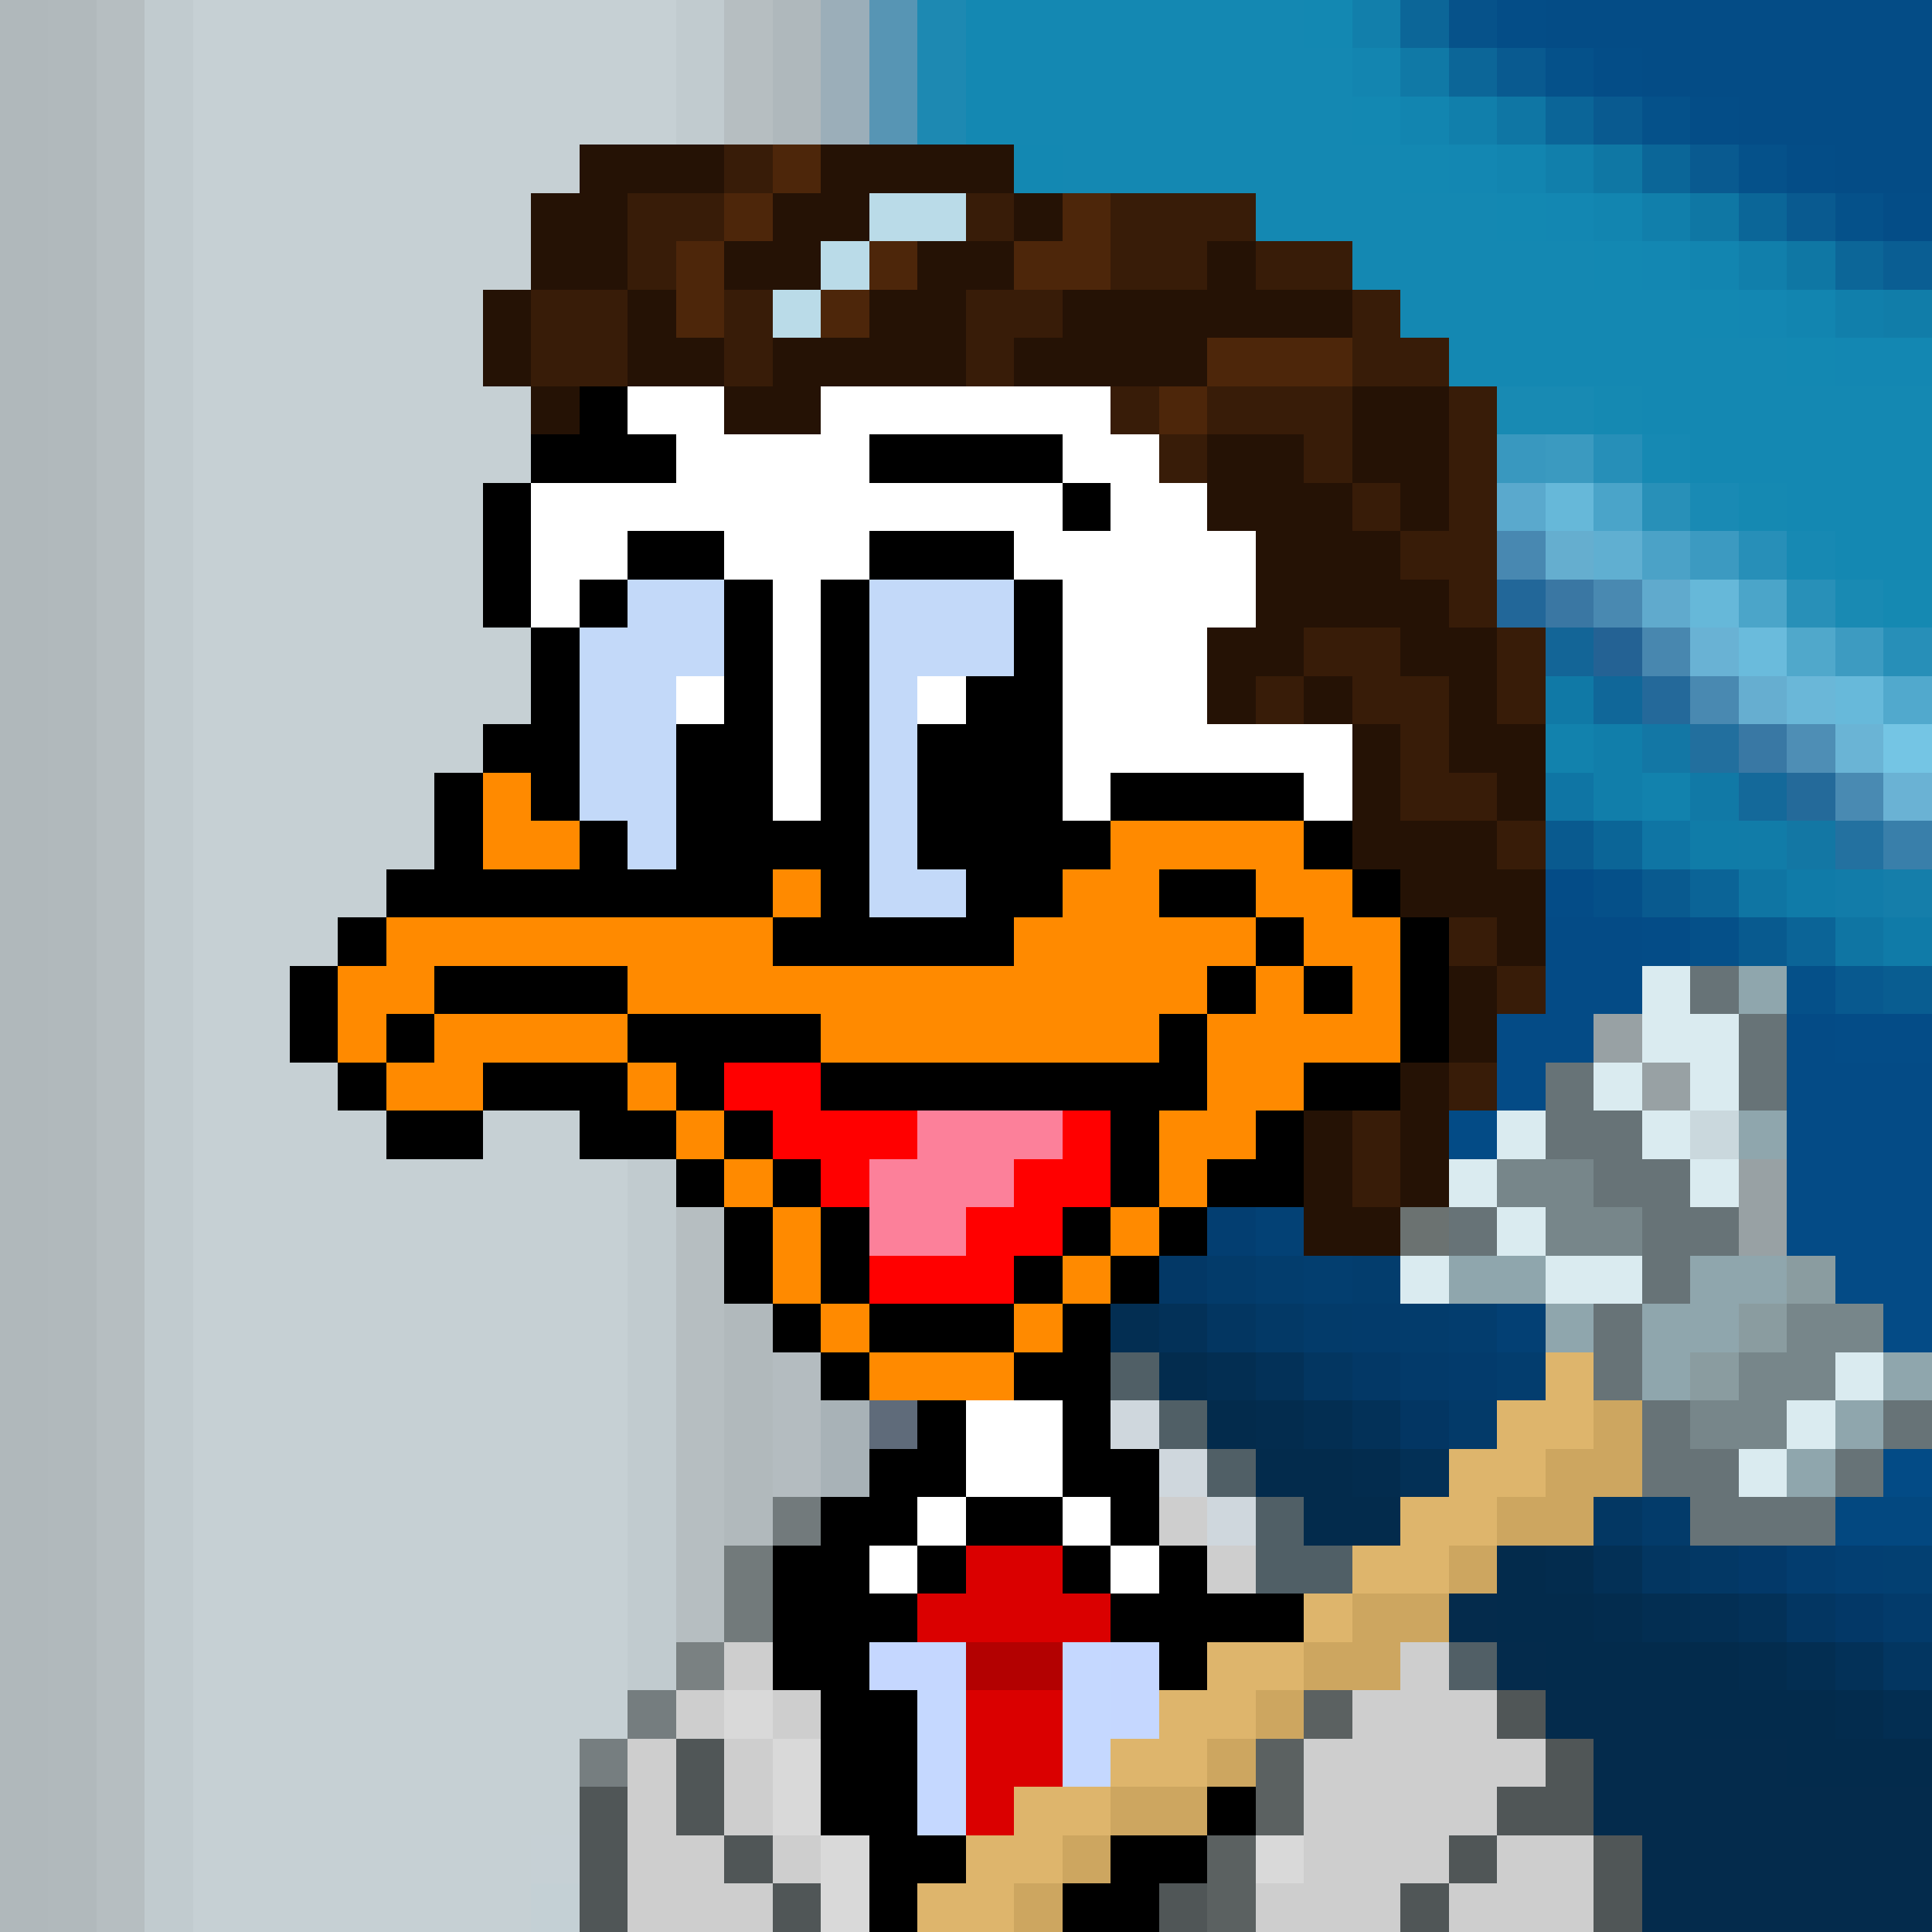 <svg xmlns="http://www.w3.org/2000/svg" viewBox="0 -0.5 40 40" shape-rendering="crispEdges">
<rect x="0" y="-0.5" width="40" height="40" fill="#333333" stroke="none"/>
<path stroke="#b0b8bb" d="M0 0h1M0 1h1M0 2h1M0 3h1M0 4h1M0 5h1M0 6h1M0 7h1M0 8h1M0 9h1M0 10h1M0 11h1M0 12h1M0 13h1M0 14h1M0 15h1M0 16h1M0 17h1M0 18h1M0 19h1M0 20h1M0 21h1M0 22h1M0 23h1M0 24h1M0 25h1M0 26h1M0 27h1M0 28h1M0 29h1M0 30h1M0 31h1M0 32h1M0 33h1M0 34h1M0 35h1M0 36h1M0 37h1M0 38h1M0 39h1" />
<path stroke="#b1b9bc" d="M1 0h1M1 1h1M1 2h1M1 3h1M1 4h1M1 5h1M1 6h1M1 7h1M1 8h1M1 9h1M1 10h1M1 11h1M1 12h1M1 13h1M1 14h1M1 15h1M1 16h1M1 17h1M1 18h1M1 19h1M1 20h1M1 21h1M1 22h1M1 23h1M1 24h1M1 25h1M1 26h1M1 27h1M15 27h1M1 28h1M15 28h1M1 29h1M15 29h1M1 30h1M15 30h1M1 31h1M15 31h1M1 32h1M1 33h1M1 34h1M1 35h1M1 36h1M1 37h1M1 38h1M1 39h1" />
<path stroke="#b6bec1" d="M2 0h1M15 0h1M2 1h1M15 1h1M2 2h1M15 2h1M2 3h1M2 4h1M2 5h1M2 6h1M2 7h1M2 8h1M2 9h1M2 10h1M2 11h1M2 12h1M2 13h1M2 14h1M2 15h1M2 16h1M2 17h1M2 18h1M2 19h1M2 20h1M2 21h1M2 22h1M2 23h1M2 24h1M2 25h1M14 25h1M2 26h1M14 26h1M2 27h1M14 27h1M2 28h1M14 28h1M2 29h1M14 29h1M2 30h1M14 30h1M2 31h1M14 31h1M2 32h1M14 32h1M2 33h1M14 33h1M2 34h1M2 35h1M2 36h1M2 37h1M2 38h1M2 39h1" />
<path stroke="#c1cbcf" d="M3 0h1M14 0h1M3 1h1M14 1h1M3 2h1M14 2h1M3 3h1M3 4h1M3 5h1M3 6h1M3 7h1M3 8h1M3 9h1M3 10h1M3 11h1M3 12h1M3 13h1M3 14h1M3 15h1M3 16h1M3 17h1M3 18h1M3 19h1M3 20h1M3 21h1M3 22h1M3 23h1M3 24h1M13 24h1M3 25h1M13 25h1M3 26h1M13 26h1M3 27h1M13 27h1M3 28h1M13 28h1M3 29h1M13 29h1M3 30h1M13 30h1M3 31h1M13 31h1M3 32h1M13 32h1M3 33h1M13 33h1M3 34h1M13 34h1M3 35h1M3 36h1M3 37h1M3 38h1M3 39h1" />
<path stroke="#c6d0d4" d="M4 0h10M4 1h10M4 2h10M4 3h8M4 4h7M4 5h7M4 6h6M4 7h6M4 8h7M4 9h7M4 10h6M4 11h6M4 12h6M4 13h7M4 14h7M4 15h6M4 16h5M4 17h5M4 18h4M4 19h3M4 20h2M4 21h2M4 22h3M4 23h4M10 23h2M4 24h9M4 25h9M4 26h9M4 27h9M4 28h9M4 29h9M4 30h9M4 31h9M4 32h9M4 33h9M4 34h9M4 35h9M4 36h8M4 37h8M4 38h7M4 39h7" />
<path stroke="#afb8bc" d="M16 0h1M16 1h1M16 2h1" />
<path stroke="#9baeb9" d="M17 0h1M17 1h1M17 2h1" />
<path stroke="#5795b4" d="M18 0h1M18 1h1M18 2h1" />
<path stroke="#1d89b2" d="M19 0h1M19 1h1M19 2h1" />
<path stroke="#1488b2" d="M20 0h7M20 1h8M20 2h8M22 3h7M26 4h5M28 5h5M29 6h6M30 7h7M34 8h6M35 9h5M37 10h3M38 11h2" />
<path stroke="#1388b2" d="M27 0h1M28 2h1M21 3h1M29 3h1M31 4h1M33 5h1M35 6h1M37 7h1" />
<path stroke="#127fab" d="M28 0h1" />
<path stroke="#0c6698" d="M29 0h1M30 1h1M38 5h1" />
<path stroke="#06528a" d="M30 0h1" />
<path stroke="#044d87" d="M31 0h1M33 1h1M35 2h1M37 3h1M39 4h1" />
<path stroke="#044c86" d="M32 0h8M34 1h6M36 2h4M38 3h2" />
<path stroke="#1385b0" d="M28 1h1" />
<path stroke="#1079a6" d="M29 1h1M32 14h1" />
<path stroke="#095a90" d="M31 1h1M33 2h1M35 3h1M37 4h1" />
<path stroke="#05518a" d="M32 1h1M34 2h1M36 3h1M38 4h1" />
<path stroke="#1285b0" d="M29 2h1M31 3h1M33 4h1M35 5h1M37 6h1" />
<path stroke="#117fab" d="M30 2h1M32 3h1M34 4h1M36 5h1M38 6h1" />
<path stroke="#0f76a4" d="M31 2h1" />
<path stroke="#0b6598" d="M32 2h1" />
<path stroke="#251205" d="M12 3h3M17 3h4M11 4h2M16 4h2M21 4h1M11 5h2M15 5h2M19 5h2M25 5h1M10 6h1M13 6h1M18 6h2M22 6h6M10 7h1M13 7h2M16 7h4M21 7h4M11 8h1M15 8h2M28 8h2M25 9h2M28 9h2M25 10h3M29 10h1M26 11h3M26 12h4M25 13h2M29 13h2M25 14h1M27 14h1M30 14h1M28 15h1M30 15h2M28 16h1M31 16h1M28 17h3M29 18h3M31 19h1M30 20h1M30 21h1M29 22h1M27 23h1M29 23h1M27 24h1M29 24h1M27 25h2" />
<path stroke="#381c08" d="M15 3h1M13 4h2M20 4h1M23 4h3M13 5h1M23 5h2M26 5h2M11 6h2M15 6h1M20 6h2M28 6h1M11 7h2M15 7h1M20 7h1M28 7h2M23 8h1M25 8h3M30 8h1M24 9h1M27 9h1M30 9h1M28 10h1M30 10h1M29 11h2M30 12h1M27 13h2M31 13h1M26 14h1M28 14h2M31 14h1M29 15h1M29 16h2M31 17h1M30 19h1M31 20h1M30 22h1M28 23h1M28 24h1" />
<path stroke="#4d260a" d="M16 3h1M15 4h1M22 4h1M14 5h1M18 5h1M21 5h2M14 6h1M17 6h1M25 7h3M24 8h1" />
<path stroke="#1387b2" d="M30 3h1M32 4h1M34 5h1M36 6h1M38 7h2" />
<path stroke="#0f77a4" d="M33 3h1M35 4h1M37 5h1" />
<path stroke="#0b6698" d="M34 3h1M36 4h1" />
<path stroke="#badbe8" d="M18 4h2M17 5h1M16 6h1" />
<path stroke="#0a5e93" d="M39 5h1" />
<path stroke="#117da9" d="M39 6h1" />
<path stroke="#000000" d="M12 8h1M11 9h3M18 9h4M10 10h1M22 10h1M10 11h1M13 11h2M18 11h3M10 12h1M12 12h1M15 12h1M17 12h1M21 12h1M11 13h1M15 13h1M17 13h1M21 13h1M11 14h1M15 14h1M17 14h1M20 14h2M10 15h2M14 15h2M17 15h1M19 15h3M9 16h1M11 16h1M14 16h2M17 16h1M19 16h3M23 16h4M9 17h1M12 17h1M14 17h4M19 17h4M27 17h1M8 18h8M17 18h1M20 18h2M24 18h2M28 18h1M7 19h1M16 19h5M26 19h1M29 19h1M6 20h1M9 20h4M25 20h1M27 20h1M29 20h1M6 21h1M8 21h1M13 21h4M24 21h1M29 21h1M7 22h1M10 22h3M14 22h1M17 22h8M27 22h2M8 23h2M12 23h2M15 23h1M23 23h1M26 23h1M14 24h1M16 24h1M23 24h1M25 24h2M15 25h1M17 25h1M22 25h1M24 25h1M15 26h1M17 26h1M21 26h1M23 26h1M16 27h1M18 27h3M22 27h1M17 28h1M21 28h2M19 29h1M22 29h1M18 30h2M22 30h2M17 31h2M20 31h2M23 31h1M16 32h2M19 32h1M22 32h1M24 32h1M16 33h3M23 33h4M16 34h2M24 34h1M17 35h2M17 36h2M17 37h2M25 37h1M18 38h2M23 38h2M18 39h1M22 39h2" />
<path stroke="#ffffff" d="M13 8h2M17 8h6M14 9h4M22 9h2M11 10h11M23 10h2M11 11h2M15 11h3M21 11h5M11 12h1M16 12h1M22 12h4M16 13h1M22 13h3M14 14h1M16 14h1M19 14h1M22 14h3M16 15h1M22 15h6M16 16h1M22 16h1M27 16h1M20 29h2M20 30h2M19 31h1M22 31h1M18 32h1M23 32h1" />
<path stroke="#188ab3" d="M31 8h2" />
<path stroke="#1589b2" d="M33 8h1M36 10h1M39 12h1" />
<path stroke="#3998bf" d="M31 9h1" />
<path stroke="#3b9ac0" d="M32 9h1" />
<path stroke="#268fb8" d="M33 9h1" />
<path stroke="#1689b3" d="M34 9h1" />
<path stroke="#5aa9cd" d="M31 10h1" />
<path stroke="#66b8d9" d="M32 10h1M35 12h1" />
<path stroke="#4aa4c9" d="M33 10h1" />
<path stroke="#2890b8" d="M34 10h1M37 12h1" />
<path stroke="#198ab4" d="M35 10h1" />
<path stroke="#4888b1" d="M31 11h1" />
<path stroke="#65aecf" d="M32 11h1" />
<path stroke="#60afd1" d="M33 11h1" />
<path stroke="#4ba2c7" d="M34 11h1" />
<path stroke="#3c9ac1" d="M35 11h1" />
<path stroke="#278fb8" d="M36 11h1M39 13h1" />
<path stroke="#1789b3" d="M37 11h1" />
<path stroke="#c3d9f9" d="M13 12h2M18 12h3M12 13h3M18 13h3M12 14h2M18 14h1M12 15h2M18 15h1M12 16h2M18 16h1M13 17h1M18 17h1M18 18h2" />
<path stroke="#226799" d="M31 12h1" />
<path stroke="#3a77a3" d="M32 12h1" />
<path stroke="#4989b1" d="M33 12h1M35 14h1" />
<path stroke="#60aacd" d="M34 12h1" />
<path stroke="#4ba5c9" d="M36 12h1" />
<path stroke="#198ab3" d="M38 12h1" />
<path stroke="#136597" d="M32 13h1" />
<path stroke="#246294" d="M33 13h1" />
<path stroke="#4887af" d="M34 13h1" />
<path stroke="#69b2d4" d="M35 13h1" />
<path stroke="#6abbdc" d="M36 13h1" />
<path stroke="#50a8cb" d="M37 13h1" />
<path stroke="#3d9bc1" d="M38 13h1" />
<path stroke="#106799" d="M33 14h1" />
<path stroke="#24699a" d="M34 14h1" />
<path stroke="#66aed0" d="M36 14h1" />
<path stroke="#6ab7d8" d="M37 14h1" />
<path stroke="#67b9da" d="M38 14h1" />
<path stroke="#51a9cd" d="M39 14h1" />
<path stroke="#1282ad" d="M32 15h1M34 16h1" />
<path stroke="#117eaa" d="M33 15h1M33 16h1" />
<path stroke="#1377a5" d="M34 15h1" />
<path stroke="#226f9e" d="M35 15h1" />
<path stroke="#3978a4" d="M36 15h1" />
<path stroke="#4e8eb5" d="M37 15h1" />
<path stroke="#6ab4d5" d="M38 15h1" />
<path stroke="#74c5e4" d="M39 15h1" />
<path stroke="#ff8a00" d="M10 16h1M10 17h2M23 17h4M16 18h1M22 18h2M26 18h2M8 19h8M21 19h5M27 19h2M7 20h2M13 20h12M26 20h1M28 20h1M7 21h1M9 21h4M17 21h7M25 21h4M8 22h2M13 22h1M25 22h2M14 23h1M24 23h2M15 24h1M24 24h1M16 25h1M23 25h1M16 26h1M22 26h1M17 27h1M21 27h1M18 28h3" />
<path stroke="#0f75a4" d="M32 16h1M34 17h1" />
<path stroke="#1179a6" d="M35 16h1" />
<path stroke="#14699a" d="M36 16h1" />
<path stroke="#246a9a" d="M37 16h1" />
<path stroke="#498ab2" d="M38 16h1" />
<path stroke="#6ab2d4" d="M39 16h1" />
<path stroke="#095a8f" d="M32 17h1M34 18h1" />
<path stroke="#0b6597" d="M33 17h1" />
<path stroke="#107ca8" d="M35 17h1" />
<path stroke="#117ca8" d="M36 17h1" />
<path stroke="#1377a4" d="M37 17h1" />
<path stroke="#2371a0" d="M38 17h1" />
<path stroke="#397faa" d="M39 17h1" />
<path stroke="#044c87" d="M32 18h1M34 19h1M38 21h2" />
<path stroke="#055089" d="M33 18h1M35 19h1M37 20h1" />
<path stroke="#0b6497" d="M35 18h1M37 19h1" />
<path stroke="#0f75a3" d="M36 18h1M38 19h1" />
<path stroke="#107ba8" d="M37 18h1M39 19h1" />
<path stroke="#127ca9" d="M38 18h1" />
<path stroke="#157eaa" d="M39 18h1" />
<path stroke="#044b86" d="M32 19h2M32 20h2M31 21h2M37 21h1M31 22h1M37 22h3M37 23h3M37 24h3M37 25h3M38 26h2M39 27h1" />
<path stroke="#085a8f" d="M36 19h1" />
<path stroke="#daebf0" d="M34 20h1M34 21h2M33 22h1M35 22h1M31 23h1M34 23h1M30 24h1M35 24h1M31 25h1M29 26h1M32 26h2M38 28h1M37 29h1M36 30h1" />
<path stroke="#677377" d="M35 20h1M36 21h1M32 22h1M36 22h1M32 23h2M33 24h2M30 25h1M34 25h2M34 26h1M33 27h1M33 28h1M34 29h1M39 29h1M34 30h2M38 30h1M35 31h3" />
<path stroke="#8fa6ad" d="M36 20h1M36 23h1M30 26h2M35 26h2M32 27h1M34 27h2M34 28h1M39 28h1M38 29h1M37 30h1" />
<path stroke="#08598f" d="M38 20h1" />
<path stroke="#095d91" d="M39 20h1" />
<path stroke="#98a1a4" d="M33 21h1M34 22h1M36 24h1M36 25h1" />
<path stroke="#ff0000" d="M15 22h2M16 23h3M22 23h1M17 24h1M21 24h2M20 25h2M18 26h3" />
<path stroke="#fc809a" d="M19 23h3M18 24h3M18 25h2" />
<path stroke="#034b86" d="M30 23h1M39 30h1" />
<path stroke="#cad8dd" d="M35 23h1" />
<path stroke="#77868a" d="M31 24h2M32 25h2M37 27h2M36 28h2M35 29h2" />
<path stroke="#033e71" d="M25 25h1" />
<path stroke="#034175" d="M26 25h1" />
<path stroke="#6b7271" d="M29 25h1" />
<path stroke="#033866" d="M24 26h1M28 28h1" />
<path stroke="#033b6a" d="M25 26h1M27 27h1M34 31h1" />
<path stroke="#033d6d" d="M26 26h1M28 26h1" />
<path stroke="#033e6f" d="M27 26h1" />
<path stroke="#8a9ca0" d="M37 26h1M36 27h1M35 28h1" />
<path stroke="#032e52" d="M23 27h1M25 28h1M27 29h1M34 33h1M37 34h1M39 35h1" />
<path stroke="#033158" d="M24 27h1M26 28h1M28 29h1M36 33h1M38 34h1" />
<path stroke="#033661" d="M25 27h1M27 28h1M34 32h1M39 34h1" />
<path stroke="#033966" d="M26 27h1" />
<path stroke="#033b6b" d="M28 27h1M39 33h1" />
<path stroke="#033c6c" d="M29 27h1" />
<path stroke="#033d6e" d="M30 27h1M31 28h1" />
<path stroke="#034074" d="M31 27h1" />
<path stroke="#b4bcc0" d="M16 28h1M16 29h1M16 30h1" />
<path stroke="#505f66" d="M23 28h1M24 29h1M25 30h1M26 31h1M26 32h2" />
<path stroke="#032c4e" d="M24 28h1M26 29h1M28 30h1M32 32h1M33 33h1M36 34h1M38 35h1" />
<path stroke="#033a6a" d="M29 28h1" />
<path stroke="#033b6c" d="M30 28h1" />
<path stroke="#deb56c" d="M32 28h1M31 29h2M30 30h2M29 31h2M28 32h2M27 33h1M25 34h2M24 35h2M23 36h2M21 37h2M20 38h2M19 39h2" />
<path stroke="#a8b2b7" d="M17 29h1M17 30h1" />
<path stroke="#5f6b7a" d="M18 29h1" />
<path stroke="#cfd7dd" d="M23 29h1M24 30h1M25 31h1" />
<path stroke="#032b4c" d="M25 29h1M26 30h2M27 31h2M31 32h1M31 33h2M32 34h4M35 35h3M37 36h3" />
<path stroke="#033663" d="M29 29h1" />
<path stroke="#033a69" d="M30 29h1" />
<path stroke="#cda660" d="M33 29h1M32 30h2M31 31h2M30 32h1M28 33h2M27 34h2M26 35h1M25 36h1M23 37h2M22 38h1M21 39h1" />
<path stroke="#033056" d="M29 30h1M33 32h1" />
<path stroke="#727a7c" d="M16 31h1" />
<path stroke="#cecece" d="M24 31h1M25 32h1M15 34h1M29 34h1M14 35h1M16 35h1M28 35h3M13 36h1M15 36h1M27 36h5M13 37h1M15 37h1M27 37h4M13 38h2M16 38h1M27 38h3M31 38h2M13 39h3M26 39h3M30 39h3" />
<path stroke="#033763" d="M33 31h1" />
<path stroke="#034880" d="M38 31h2" />
<path stroke="#727a7b" d="M15 32h1M15 33h1" />
<path stroke="#da0000" d="M20 32h2M19 33h4M20 35h2M20 36h2M20 37h1" />
<path stroke="#033865" d="M35 32h1" />
<path stroke="#033969" d="M36 32h1" />
<path stroke="#033d6f" d="M37 32h1" />
<path stroke="#033f72" d="M38 32h1" />
<path stroke="#034072" d="M39 32h1" />
<path stroke="#042b4c" d="M30 33h1M31 34h1M32 35h3M33 36h4M33 37h7M34 38h6M34 39h6" />
<path stroke="#032f54" d="M35 33h1" />
<path stroke="#033662" d="M37 33h1" />
<path stroke="#033867" d="M38 33h1" />
<path stroke="#7a8182" d="M14 34h1" />
<path stroke="#c5d7ff" d="M18 34h2M23 34h1M23 35h1" />
<path stroke="#b30101" d="M20 34h2" />
<path stroke="#c5d8ff" d="M22 34h1M19 35h1M22 35h1M19 36h1M22 36h1M19 37h1" />
<path stroke="#515f66" d="M30 34h1" />
<path stroke="#757d7f" d="M13 35h1" />
<path stroke="#d9d9d9" d="M15 35h1M16 36h1M16 37h1M17 38h1M26 38h1M17 39h1" />
<path stroke="#5b6161" d="M27 35h1M26 36h1M26 37h1M25 38h1M25 39h1" />
<path stroke="#505657" d="M31 35h1M14 36h1M32 36h1M12 37h1M14 37h1M31 37h2M12 38h1M15 38h1M30 38h1M33 38h1M12 39h1M16 39h1M24 39h1M29 39h1M33 39h1" />
<path stroke="#767e80" d="M12 36h1" />
<path stroke="#c6d0d5" d="M11 38h1" />
<path stroke="#c4d0d5" d="M11 39h1" />
</svg>